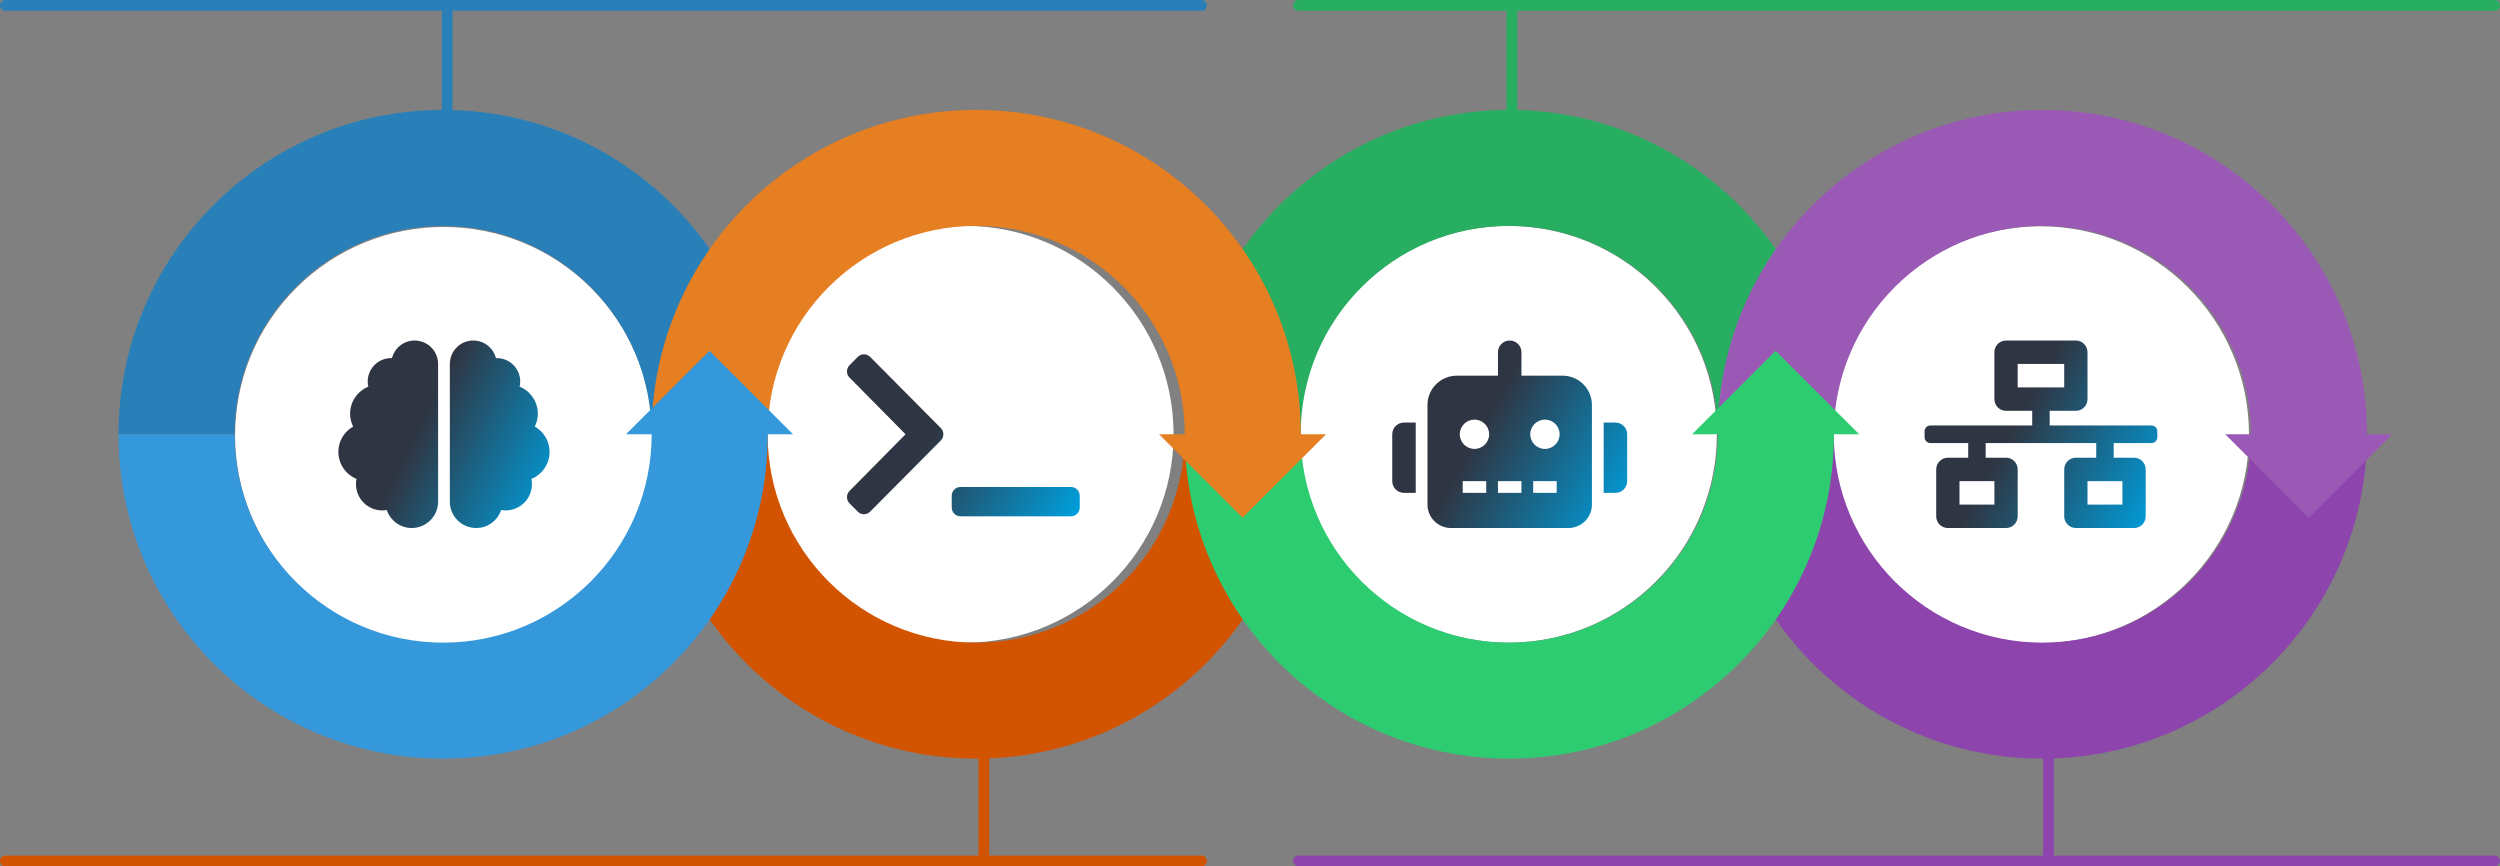 <svg width="1160" height="402" viewBox="0 0 1160 402" fill="none" xmlns="http://www.w3.org/2000/svg">
<rect x="0" y="0" width="1160" height="402" fill="#808080" stroke="none"/>
<path d="M946.766 298.381C1000.21 298.381 1043.53 255.091 1043.53 201.691C1043.53 148.29 1000.21 105 946.766 105C893.324 105 850 148.29 850 201.691C850 255.091 893.324 298.381 946.766 298.381Z" fill="white"/>
<path d="M947.664 298.191C894.23 298.191 850.898 254.893 850.898 201.5H797.047C797.047 284.608 864.491 352 947.664 352C1030.84 352 1098.28 284.608 1098.28 201.5H1044.43C1044.38 254.893 1001.1 298.191 947.664 298.191Z" fill="#8E44AD"/>
<path d="M768.27 269.878C806.059 232.119 806.059 170.898 768.27 133.139C730.481 95.379 669.212 95.379 631.423 133.139C593.634 170.898 593.634 232.119 631.423 269.878C669.212 307.638 730.481 307.638 768.27 269.878Z" fill="white"/>
<path d="M700.281 104.809C646.846 104.809 603.515 148.107 603.515 201.5H549.715C549.715 118.392 617.108 51 700.281 51C783.454 51 850.898 118.392 850.898 201.5H797.047C797.047 148.107 753.716 104.809 700.281 104.809Z" fill="#27AE60"/>
<path d="M447.766 298.191C394.331 298.191 351 254.893 351 201.5C351 148.107 394.331 104.81 447.766 104.81C501.201 104.81 544.532 148.107 544.532 201.5C544.532 254.893 501.201 298.191 447.766 298.191Z" fill="white"/>
<path d="M452.949 298.191C399.514 298.191 356.183 254.893 356.183 201.5H302.332C302.332 284.608 369.776 352 452.949 352C536.122 352 603.567 284.608 603.567 201.5H549.715C549.715 254.893 506.384 298.191 452.949 298.191Z" fill="#D35400"/>
<path d="M274.27 270.37C312.059 232.61 312.059 171.39 274.27 133.63C236.481 95.871 175.212 95.871 137.423 133.63C99.634 171.39 99.634 232.61 137.423 270.37C175.212 308.129 236.481 308.129 274.27 270.37Z" fill="white"/>
<path d="M205.618 104.809C152.183 104.809 108.852 148.107 108.852 201.5H55C55 118.392 122.445 51 205.618 51C288.791 51 356.235 118.392 356.235 201.5H302.332C302.332 148.107 259.052 104.809 205.618 104.809Z" fill="#2980B9"/>
<path d="M1071.25 240.218L1032.5 201.5H1044.43C1044.43 148.107 1001.1 104.809 947.664 104.809C894.23 104.809 850.898 148.107 850.898 201.5H797.047C797.047 118.392 864.491 51 947.664 51C1030.84 51 1098.28 118.392 1098.28 201.5H1110L1071.25 240.218Z" fill="#9B59B6"/>
<path d="M823.869 162.782L785.12 201.5H797.047C797.047 254.893 753.716 298.191 700.281 298.191C646.846 298.191 603.515 254.893 603.515 201.5H549.715C549.715 284.608 617.16 352 700.333 352C783.506 352 850.951 284.608 850.951 201.5H862.669L823.869 162.782Z" fill="#2ECC71"/>
<path d="M576.537 240.218L537.789 201.5H549.715C549.715 148.107 506.384 104.809 452.949 104.809C399.514 104.809 356.183 148.107 356.183 201.5H302.332C302.332 118.392 369.776 51 452.949 51C536.122 51 603.567 118.392 603.567 201.5H615.285L576.537 240.218Z" fill="#E67E22"/>
<path opacity="1.1" d="M329.205 162.782L290.457 201.5H302.384C302.384 254.893 259.052 298.191 205.618 298.191C152.183 298.191 108.852 254.893 108.852 201.5H55C55 284.608 122.445 352 205.618 352C288.791 352 356.235 284.608 356.235 201.5H367.953L329.205 162.782Z" fill="#3498DB"/>
<line x1="2.5" y1="399.5" x2="557.5" y2="399.5" stroke="#D35400" stroke-width="5" stroke-linecap="round" stroke-linejoin="round"/>
<line x1="456.5" y1="348.5" x2="456.5" y2="399.5" stroke="#D35400" stroke-width="5" stroke-linecap="round" stroke-linejoin="round"/>
<line x1="2.5" y1="2.5" x2="557.5" y2="2.5" stroke="#2980B9" stroke-width="5" stroke-linecap="round" stroke-linejoin="round"/>
<line x1="207.5" y1="4.5" x2="207.5" y2="55.5" stroke="#2980B9" stroke-width="5" stroke-linecap="round" stroke-linejoin="round"/>
<line x1="602.5" y1="2.5" x2="1157.5" y2="2.5" stroke="#27AE60" stroke-width="5" stroke-linecap="round" stroke-linejoin="round"/>
<line x1="701.5" y1="4.5" x2="701.5" y2="55.5" stroke="#27AE60" stroke-width="5" stroke-linecap="round" stroke-linejoin="round"/>
<line x1="602.5" y1="399.5" x2="1157.5" y2="399.5" stroke="#8E44AD" stroke-width="5" stroke-linecap="round" stroke-linejoin="round"/>
<line x1="950.5" y1="348.5" x2="950.5" y2="399.5" stroke="#8E44AD" stroke-width="5" stroke-linecap="round" stroke-linejoin="round"/>
<path d="M1001 202.859V200.141C1001 198.639 999.792 197.422 998.3 197.422H951.05V190.625H963.2C966.182 190.625 968.6 188.19 968.6 185.188V163.438C968.6 160.435 966.182 158 963.2 158H930.8C927.818 158 925.4 160.435 925.4 163.438V185.188C925.4 188.19 927.818 190.625 930.8 190.625H942.95V197.422H895.7C894.208 197.422 893 198.639 893 200.141V202.859C893 204.361 894.208 205.578 895.7 205.578H913.25V212.375H903.8C900.818 212.375 898.4 214.81 898.4 217.812V239.562C898.4 242.565 900.818 245 903.8 245H930.8C933.782 245 936.2 242.565 936.2 239.562V217.812C936.2 214.81 933.782 212.375 930.8 212.375H921.35V205.578H972.65V212.375H963.2C960.218 212.375 957.8 214.81 957.8 217.812V239.562C957.8 242.565 960.218 245 963.2 245H990.2C993.182 245 995.6 242.565 995.6 239.562V217.812C995.6 214.81 993.182 212.375 990.2 212.375H980.75V205.578H998.3C999.792 205.578 1001 204.361 1001 202.859ZM936.2 179.75V168.875H957.8V179.75H936.2ZM925.4 234.125H909.2V223.25H925.4V234.125ZM984.8 234.125H968.6V223.25H984.8V234.125Z" fill="url(#paint0_linear)"/>
<path d="M646 201.5V223.25C646 226.258 648.435 228.688 651.45 228.688H656.9V196.062H651.45C648.435 196.062 646 198.492 646 201.5ZM725.025 174.312H705.95V163.438C705.95 160.43 703.515 158 700.5 158C697.485 158 695.05 160.43 695.05 163.438V174.312H675.975C668.447 174.312 662.35 180.396 662.35 187.906V234.125C662.35 240.123 667.238 245 673.25 245H727.75C733.762 245 738.65 240.123 738.65 234.125V187.906C738.65 180.396 732.553 174.312 725.025 174.312ZM689.6 228.688H678.7V223.25H689.6V228.688ZM684.15 208.297C680.386 208.297 677.337 205.255 677.337 201.5C677.337 197.745 680.386 194.703 684.15 194.703C687.914 194.703 690.962 197.745 690.962 201.5C690.962 205.255 687.914 208.297 684.15 208.297ZM705.95 228.688H695.05V223.25H705.95V228.688ZM722.3 228.688H711.4V223.25H722.3V228.688ZM716.85 208.297C713.086 208.297 710.037 205.255 710.037 201.5C710.037 197.745 713.086 194.703 716.85 194.703C720.614 194.703 723.662 197.745 723.662 201.5C723.662 205.255 720.614 208.297 716.85 208.297ZM749.55 196.062H744.1V228.688H749.55C752.565 228.688 755 226.258 755 223.25V201.5C755 198.492 752.565 196.062 749.55 196.062Z" fill="url(#paint1_linear)"/>
<g clip-path="url(#clip0)">
<path d="M436.534 204.384L403.739 237.407C402.157 239 399.593 239 398.011 237.407L394.186 233.555C392.607 231.965 392.604 229.388 394.179 227.795L420.171 201.5L394.18 175.205C392.604 173.612 392.607 171.035 394.186 169.445L398.011 165.593C399.593 164.001 402.157 164.001 403.739 165.593L436.534 198.616C438.116 200.209 438.116 202.791 436.534 204.384ZM501 235.484V230.047C501 227.795 499.187 225.969 496.95 225.969H445.65C443.413 225.969 441.6 227.795 441.6 230.047V235.484C441.6 237.737 443.413 239.563 445.65 239.563H496.95C499.187 239.563 501 237.737 501 235.484Z" fill="url(#paint2_linear)"/>
</g>
<path d="M192.389 158C187.302 158 183.082 161.483 181.874 166.19C181.738 166.19 181.636 166.156 181.5 166.156C175.494 166.156 170.611 171.033 170.611 177.031C170.611 177.847 170.713 178.646 170.9 179.41C165.932 181.449 162.444 186.309 162.444 191.984C162.444 194.125 162.989 196.113 163.857 197.915C159.773 200.26 157 204.61 157 209.656C157 215.315 160.471 220.174 165.405 222.213C165.252 222.995 165.167 223.794 165.167 224.609C165.167 231.372 170.645 236.844 177.417 236.844C178.114 236.844 178.795 236.759 179.458 236.64C181.092 241.483 185.617 245 191.028 245C197.799 245 203.278 239.529 203.278 232.766V168.875C203.278 162.877 198.395 158 192.389 158ZM255 209.656C255 204.61 252.227 200.26 248.143 197.915C249.028 196.113 249.556 194.125 249.556 191.984C249.556 186.309 246.068 181.449 241.1 179.41C241.27 178.646 241.389 177.847 241.389 177.031C241.389 171.033 236.506 166.156 230.5 166.156C230.364 166.156 230.245 166.19 230.126 166.19C228.918 161.483 224.698 158 219.611 158C213.605 158 208.722 162.86 208.722 168.875V232.766C208.722 239.529 214.201 245 220.972 245C226.383 245 230.908 241.483 232.542 236.64C233.205 236.759 233.886 236.844 234.583 236.844C241.355 236.844 246.833 231.372 246.833 224.609C246.833 223.794 246.748 222.995 246.595 222.213C251.529 220.174 255 215.315 255 209.656Z" fill="url(#paint3_linear)"/>
<defs>
<linearGradient id="paint0_linear" x1="894.405" y1="159.65" x2="1010.4" y2="222.866" gradientUnits="userSpaceOnUse">
<stop offset="0.401" stop-color="#2F3542"/>
<stop offset="1" stop-color="#009EDB"/>
</linearGradient>
<linearGradient id="paint1_linear" x1="647.418" y1="159.65" x2="763.991" y2="223.769" gradientUnits="userSpaceOnUse">
<stop offset="0.401" stop-color="#2F3542"/>
<stop offset="1" stop-color="#009EDB"/>
</linearGradient>
<linearGradient id="paint2_linear" x1="394.405" y1="165.824" x2="502.028" y2="233.713" gradientUnits="userSpaceOnUse">
<stop offset="0.401" stop-color="#2F3542"/>
<stop offset="1" stop-color="#009EDB"/>
</linearGradient>
<linearGradient id="paint3_linear" x1="158.275" y1="159.65" x2="267.967" y2="213.895" gradientUnits="userSpaceOnUse">
<stop offset="0.401" stop-color="#2F3542"/>
<stop offset="1" stop-color="#009EDB"/>
</linearGradient>
<clipPath id="clip0">
<rect width="108" height="87" fill="white" transform="translate(393 158)"/>
</clipPath>
</defs>
</svg>
